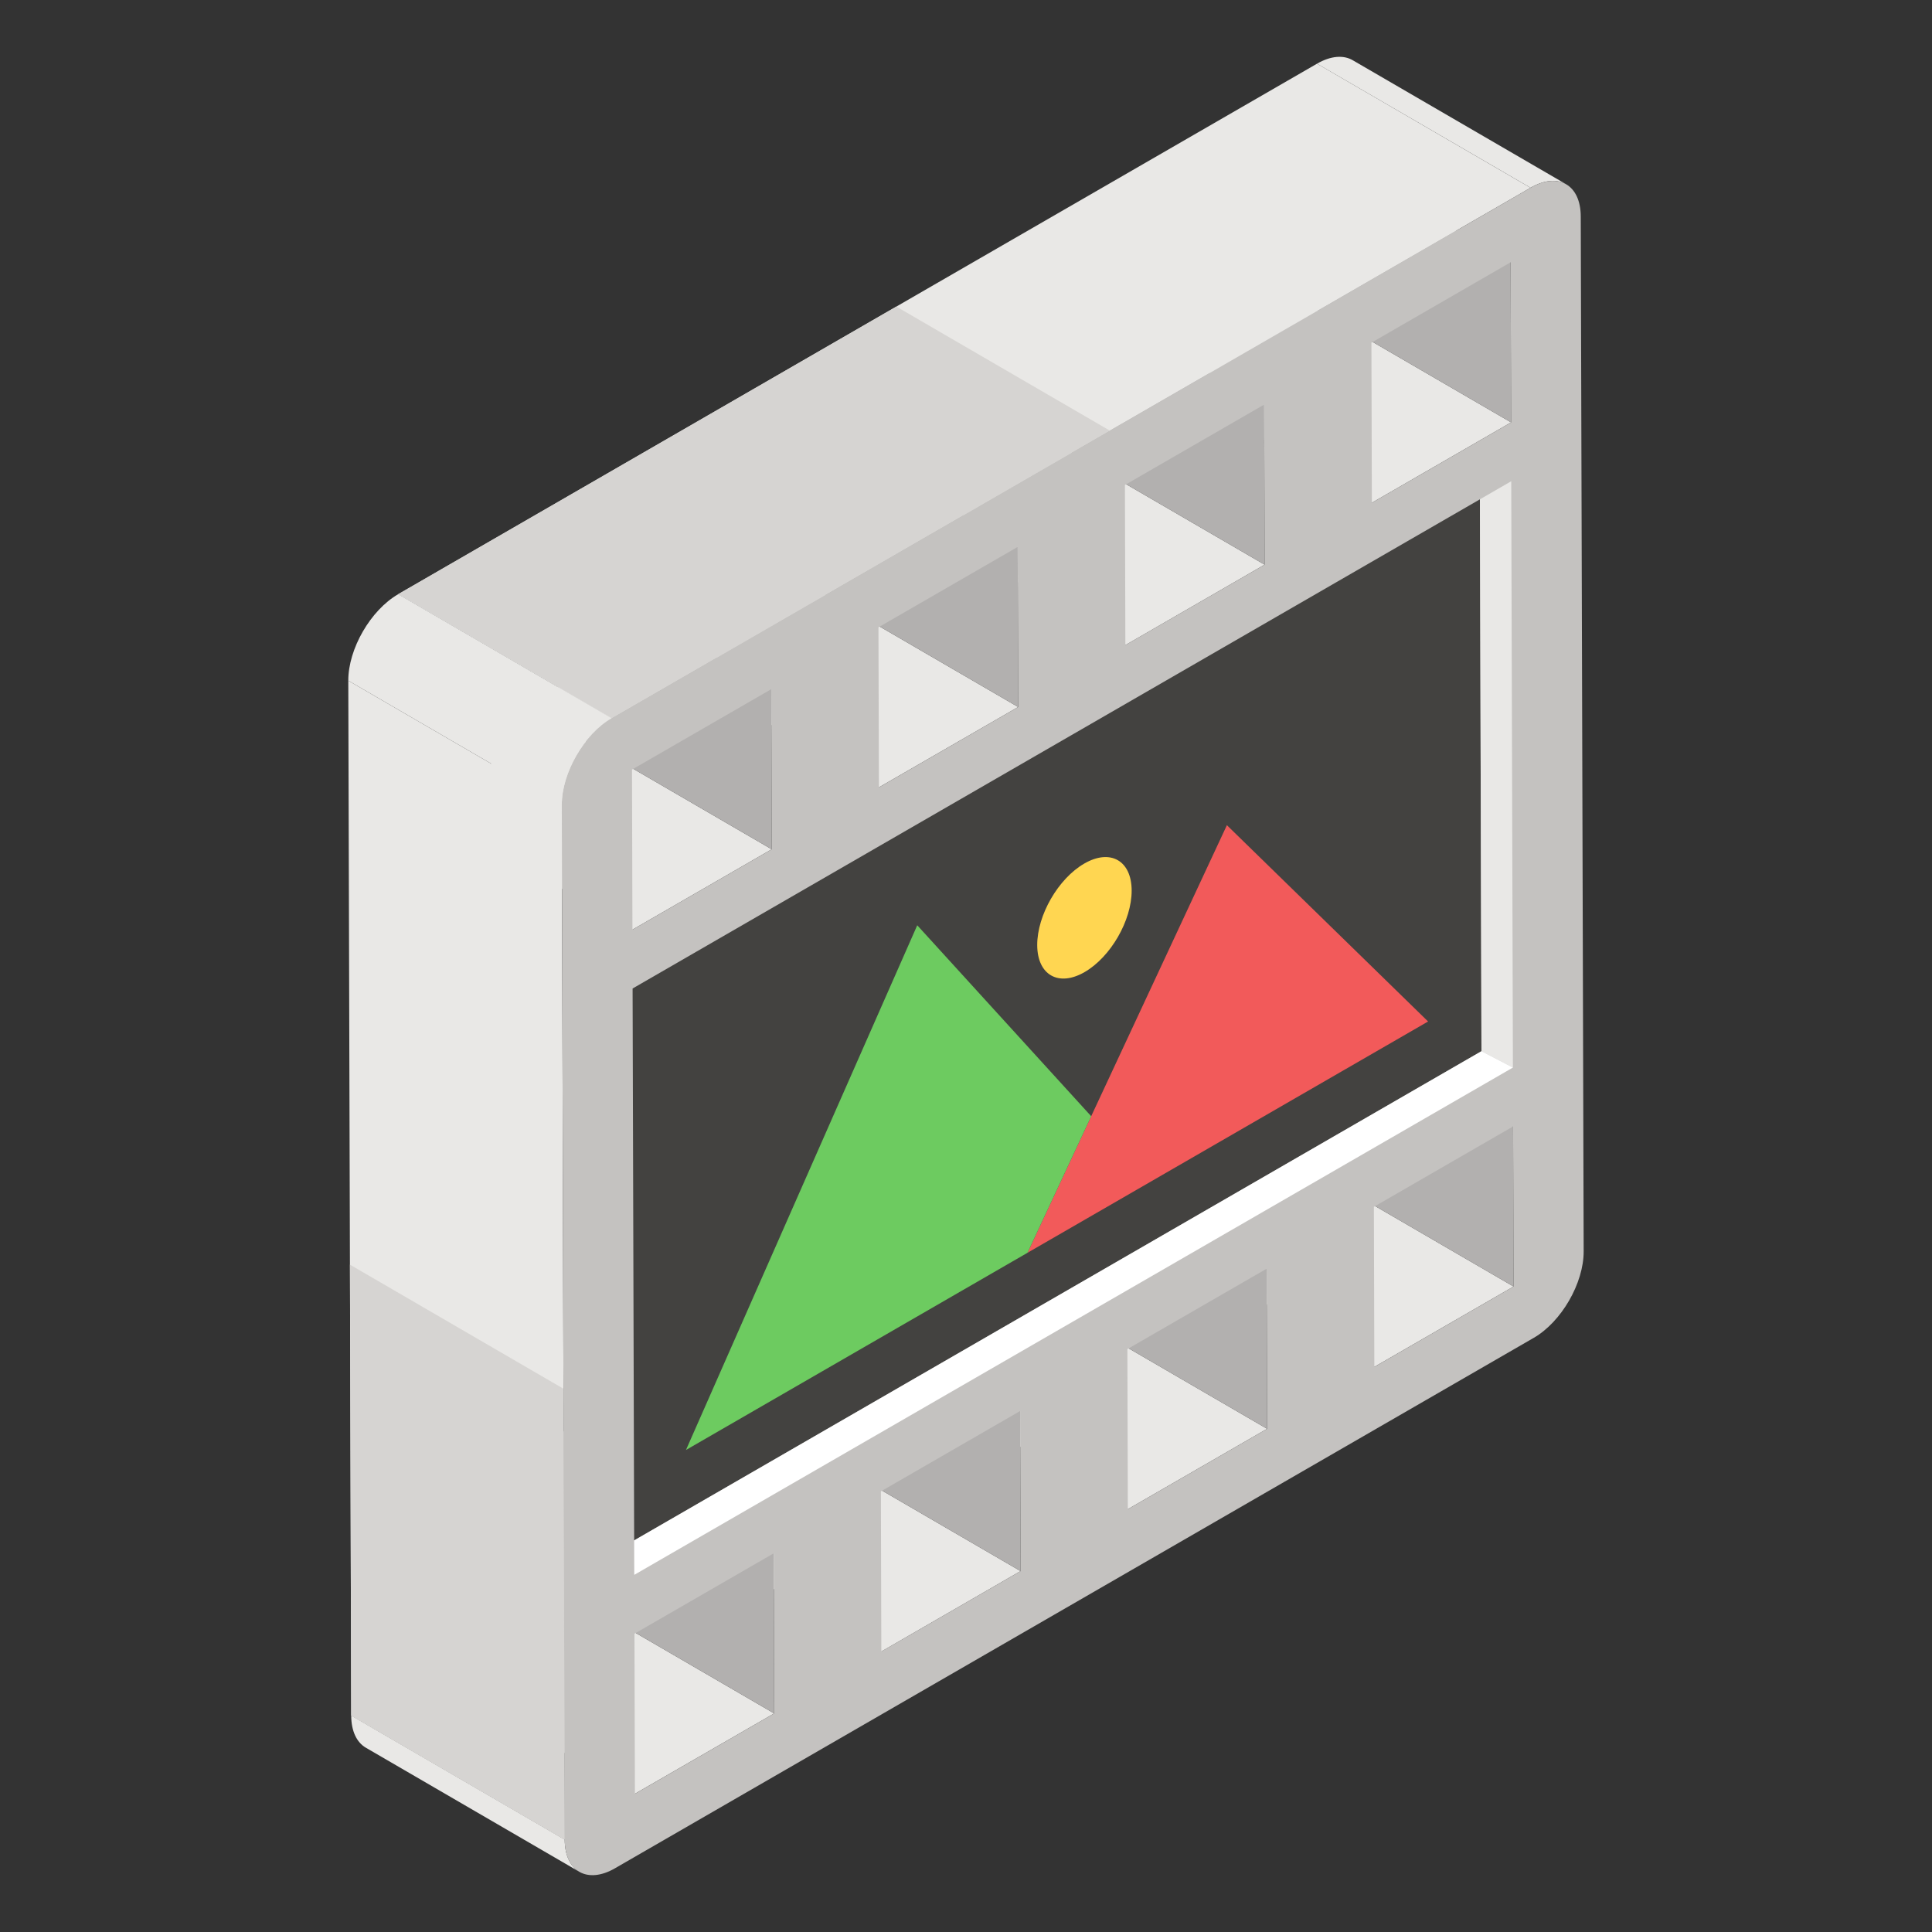 <svg xmlns="http://www.w3.org/2000/svg" enable-background="new 0 0 51 51" viewBox="0 0 51 51"><rect x="0" y="0" width="51" height="51" fill="#333333" stroke="none"/><g enable-background="new"><polygon fill="#E9E8E6" points="36.278 36.083 30.642 32.807 34.317 30.685 39.954 33.961"/><polygon fill="#B2B0AF" points="39.954 33.961 34.317 30.685 34.305 26.459 39.942 29.734"/><polygon fill="#E9E8E6" points="29.772 39.839 24.135 36.564 27.812 34.441 33.448 37.717"/><polygon fill="#B2B0AF" points="33.448 37.717 27.812 34.441 27.8 30.215 33.436 33.49"/><polygon fill="#E9E8E6" points="23.265 43.596 17.629 40.32 21.305 38.198 26.941 41.473"/><polygon fill="#B2B0AF" points="26.941 41.473 21.305 38.198 21.293 33.972 26.929 37.247"/><polygon fill="#E9E8E6" points="16.759 47.352 11.123 44.077 14.799 41.954 20.436 45.23"/><polygon fill="#B2B0AF" points="20.436 45.23 14.799 41.954 14.787 37.728 20.424 41.003"/><polygon fill="#E9E8E6" points="36.214 13.272 30.577 9.997 34.253 7.875 39.889 11.15"/><polygon fill="#B2B0AF" points="39.889 11.15 34.253 7.875 34.241 3.648 39.877 6.924"/><path fill="#E9E8E6" d="M35.707 1.589l5.636 3.275c-.24-.14-.573-.12-.941.092l-5.636-3.275C35.134 1.469 35.466 1.45 35.707 1.589zM15.294 49.411L9.657 46.135c-.237-.138-.385-.432-.386-.849l5.636 3.275C14.909 48.979 15.056 49.273 15.294 49.411z"/><polygon fill="#E9E8E6" points="29.707 17.029 24.071 13.753 27.747 11.631 33.383 14.906"/><polygon fill="#B2B0AF" points="33.383 14.906 27.747 11.631 27.735 7.404 33.371 10.68"/><polygon fill="#E9E8E6" points="23.2 20.785 17.564 17.51 21.24 15.387 26.877 18.663"/><polygon fill="#B2B0AF" points="26.877 18.663 21.24 15.387 21.228 11.161 26.865 14.436"/><polygon fill="#E9E8E6" points="16.695 24.541 11.058 21.266 14.735 19.143 20.371 22.419"/><polygon fill="#B2B0AF" points="20.371 22.419 14.735 19.143 14.723 14.917 20.359 18.192"/><polygon fill="#E9E8E6" points="14.908 48.562 9.271 45.287 9.194 17.967 14.83 21.242"/><polygon fill="#D6D4D2" points="14.908 48.562 9.271 45.287 9.238 33.384 14.874 36.659"/><polygon fill="#E9E8E6" points="16.148 18.96 10.512 15.685 34.766 1.681 40.402 4.957"/><polygon fill="#D6D4D2" points="16.148 18.96 10.512 15.685 23.661 8.093 29.298 11.368"/><path fill="#C4C2C0" d="M40.402,4.957c0.731-0.422,1.324-0.083,1.326,0.756l0.077,27.32
					c0.002,0.84-0.587,1.861-1.318,2.283l-24.254,14.003c-0.73,0.421-1.324,0.083-1.326-0.757
					l-0.077-27.32c-0.002-0.838,0.588-1.861,1.318-2.282L40.402,4.957z M20.371,22.419l-0.012-4.226
					l-3.676,2.122l0.012,4.226L20.371,22.419 M20.436,45.23l-0.012-4.226l-3.676,2.122l0.012,4.226
					L20.436,45.23 M26.877,18.663l-0.012-4.226l-3.676,2.122l0.012,4.226L26.877,18.663 M33.448,37.717
					l-0.012-4.226l-3.676,2.122l0.012,4.226L33.448,37.717 M33.383,14.906l-0.012-4.226l-3.676,2.122
					l0.012,4.226L33.383,14.906 M26.941,41.473l-0.012-4.226l-3.676,2.122l0.012,4.226L26.941,41.473
					 M39.889,11.15L39.877,6.924l-3.675,2.122l0.012,4.226L39.889,11.15 M39.954,33.961l-0.012-4.226
					l-3.675,2.122l0.012,4.226L39.954,33.961"/><path fill="#E9E8E6" d="M14.83,21.242l-5.636-3.275c-0.002-0.838,0.588-1.861,1.318-2.282l5.636,3.275
					C15.418,19.381,14.828,20.404,14.83,21.242z"/></g><polygon fill="#434240" points="39.066 13.181 16.699 26.094 16.74 40.663 39.107 27.749"/><polygon fill="#F25A5A" points="32.387 21.783 37.698 26.965 27.124 33.07"/><path fill="#FFD651" d="M28.622,22.796c0.689-0.398,1.249-0.079,1.251,0.712
				c0.002,0.791-0.554,1.755-1.243,2.153c-0.687,0.397-1.248,0.077-1.25-0.713
				C27.378,24.157,27.935,23.193,28.622,22.796z"/><polygon fill="#6DCB60" points="24.213 24.425 28.805 29.466 27.124 33.07 18.108 38.276"/><g><polygon fill="#E9E8E6" points="39.937 28.181 39.893 12.703 39.066 13.181 39.107 27.749 39.937 28.181"/><polygon fill="#FFF" points="39.107 27.749 39.107 27.749 16.74 40.663 16.743 41.572 39.937 28.181"/></g></svg>